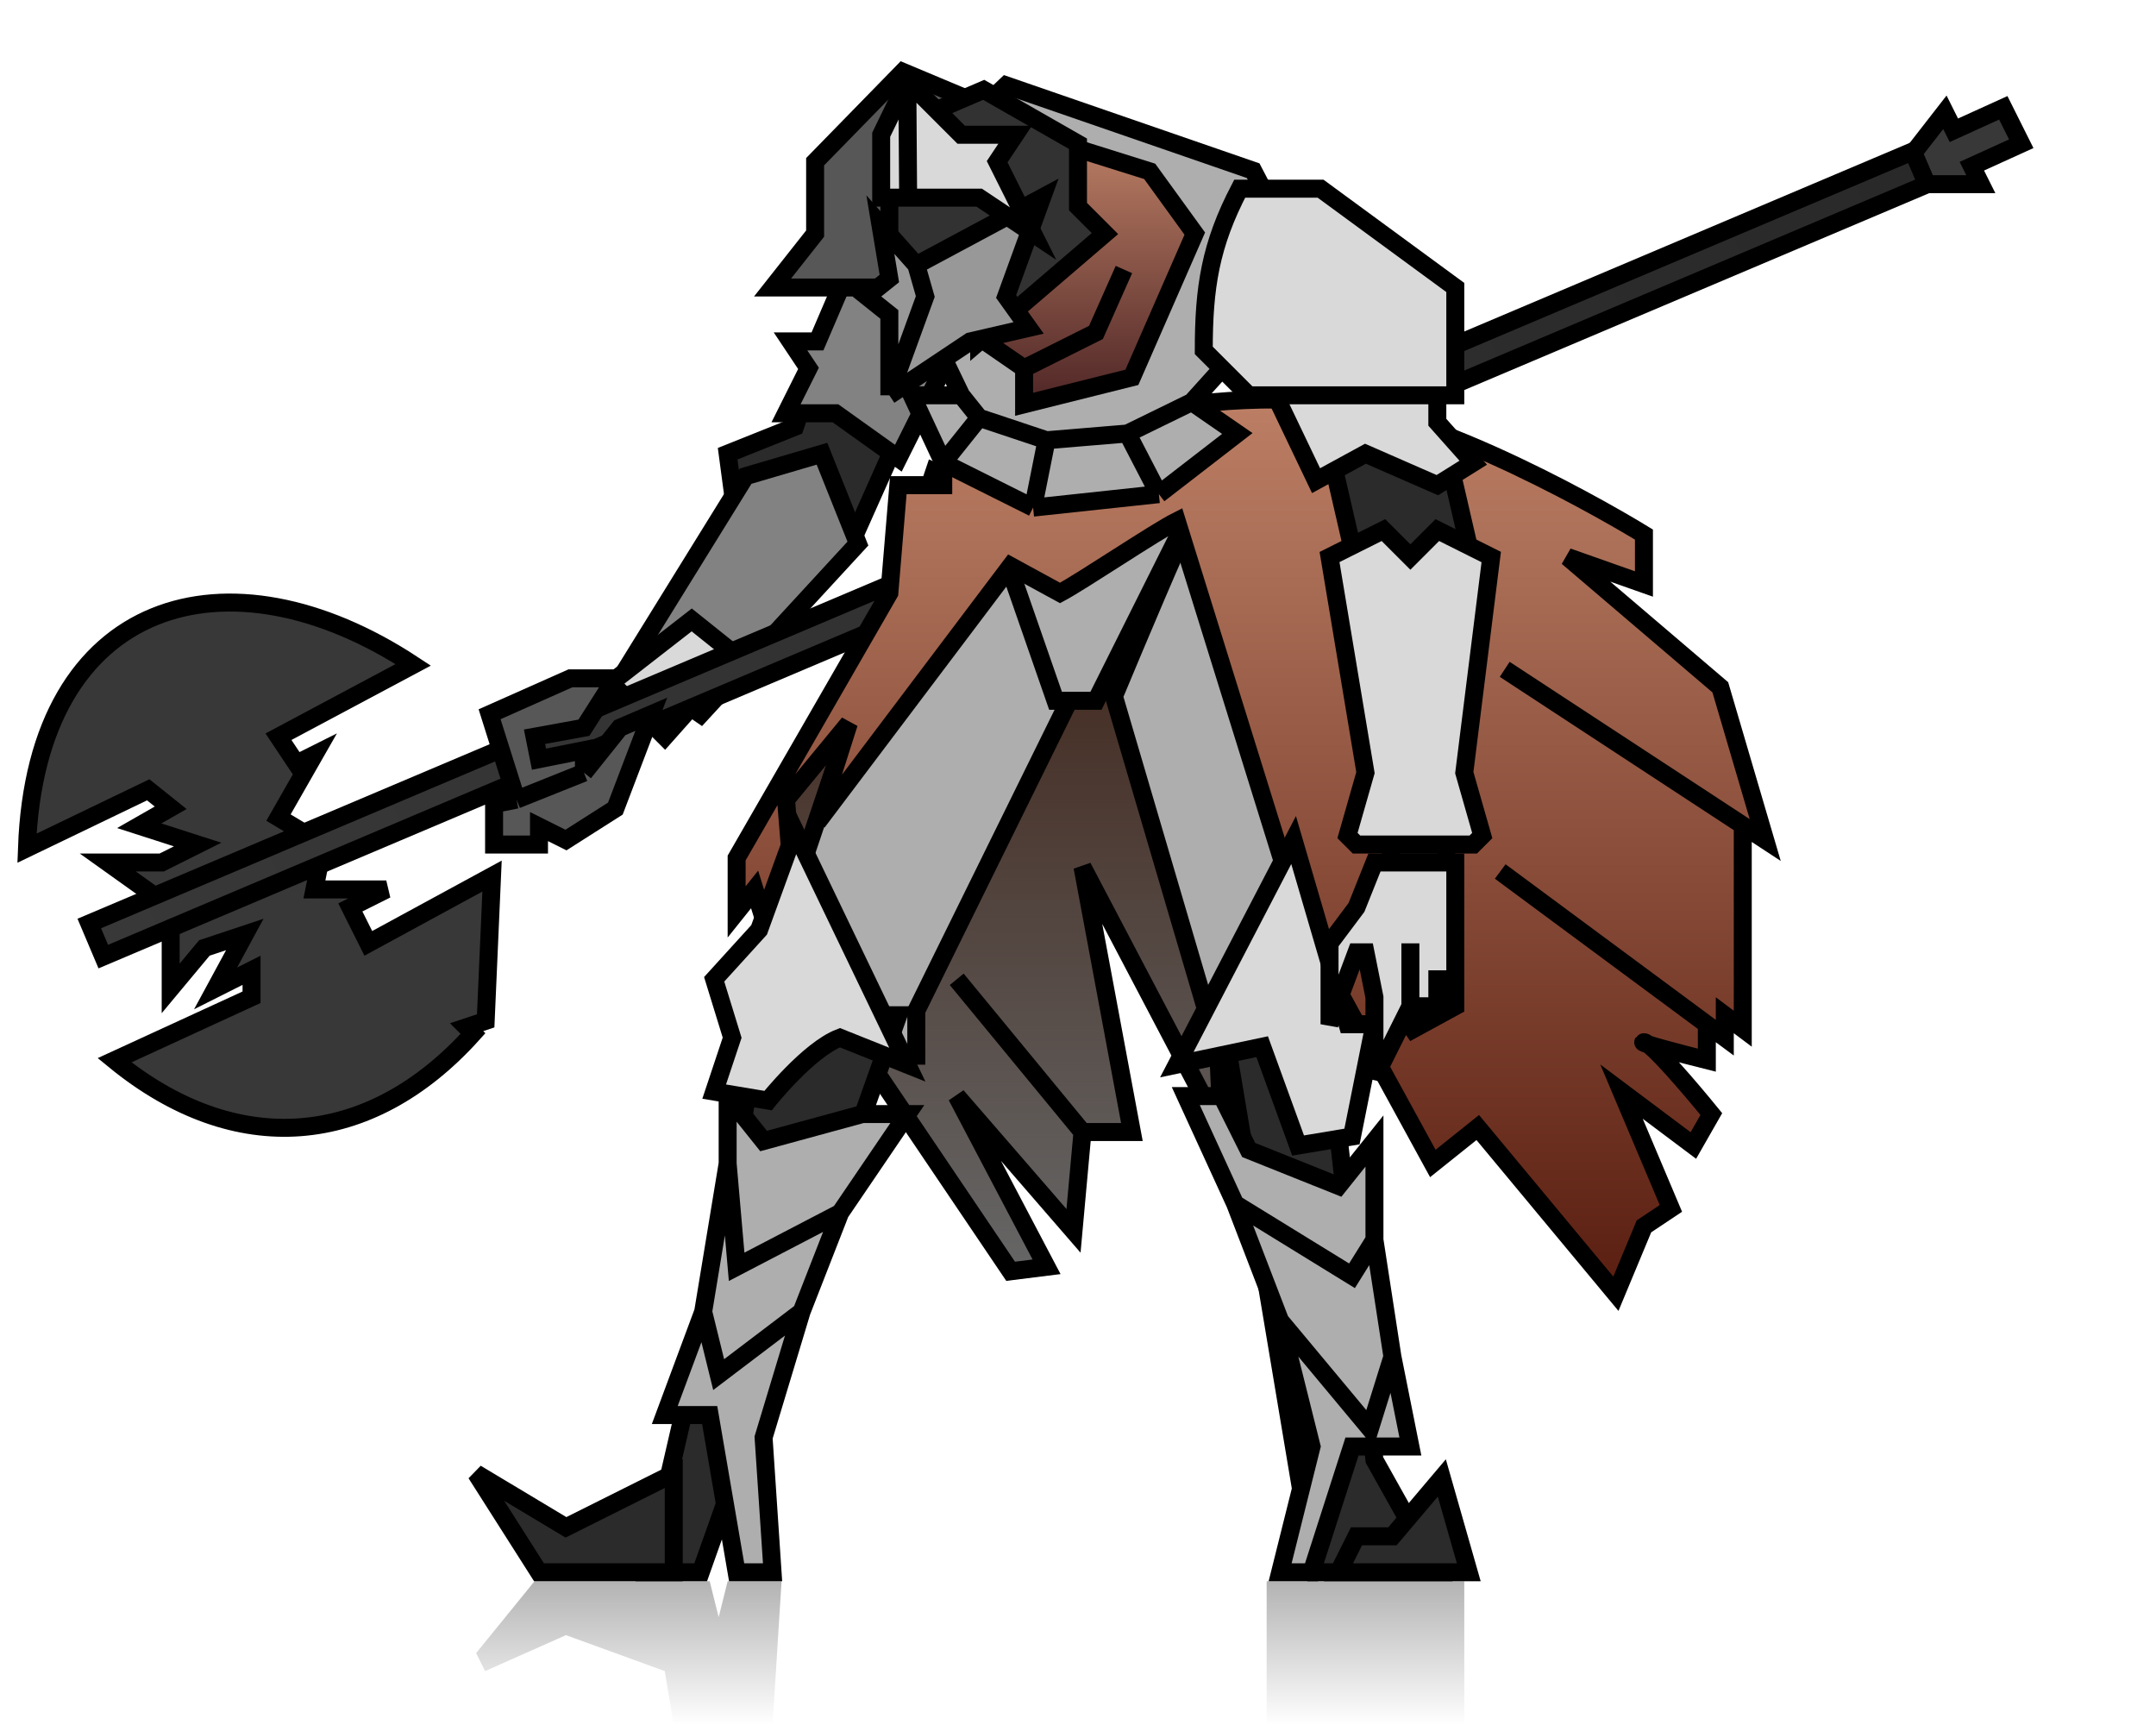 <svg width="240" height="192" viewBox="0 0 240 192" fill="none" xmlns="http://www.w3.org/2000/svg">
<path d="M88.5 47.5L97 23L109 28.5L94.5 61L82 58L81 50.5L88.5 47.5Z" fill="#D9D9D9"/>
<path d="M88.5 47.5L97 23L109 28.5L94.5 61L82 58L81 50.5L88.5 47.5Z" fill="black" fill-opacity="0.8"/>
<path d="M88.5 47.5L97 23L109 28.5L94.5 61L82 58L81 50.5L88.5 47.5Z" stroke="black" stroke-width="2"/>
<path d="M112.5 141.5L86.5 103V89L106.5 56H133L136 126L120.5 96.5L126 126H120.5L119.5 137L106.5 122L116.5 141L112.5 141.5Z" fill="url(#paint0_linear_3525_36583)"/>
<path d="M112.5 141.5L86.5 103V89L106.5 56H133L136 126L120.5 96.5L126 126H120.5L119.5 137L106.5 122L116.5 141L112.5 141.5Z" fill="black" fill-opacity="0.6"/>
<path d="M120.5 126L119.5 137L106.5 122L116.5 141L112.5 141.5L86.5 103V89L106.5 56H133L136 126L120.5 96.5L126 126H120.5ZM120.5 126L106.5 109" stroke="black" stroke-width="2"/>
<path d="M124 77.5C126.5 71.5 131.6 59.4 132 59L141 52.5L149.5 110.5L143.5 114.5L134 111.5L124 77.5Z" fill="#D9D9D9"/>
<path d="M124 77.5C126.5 71.5 131.6 59.4 132 59L141 52.5L149.5 110.5L143.5 114.5L134 111.5L124 77.5Z" fill="black" fill-opacity="0.2"/>
<path d="M124 77.5C126.5 71.5 131.6 59.4 132 59L141 52.5L149.5 110.5L143.5 114.5L134 111.5L124 77.5Z" stroke="black" stroke-width="2"/>
<path d="M104 52.5L109.5 55H133.5L122 78H119L102 112.5V117.5H96.5L86 106L104 52.5Z" fill="#D9D9D9"/>
<path d="M104 52.5L109.5 55H133.5L122 78H119L102 112.5V117.5H96.5L86 106L104 52.5Z" fill="black" fill-opacity="0.2"/>
<path d="M109.5 55L117.5 78H119M109.5 55L104 52.5L86 106L96.5 117.5H102V112.5L119 78M109.5 55H133.5L122 78H119" stroke="black" stroke-width="2"/>
<path d="M31 91L36 94L19 101L12 96H18L22 94L15.5 91.909L19 89.909L16.5 87.909L3 94.409C4 66.409 25.5 60.5 46 74L31 82L33 85L35 84L31 91Z" fill="#383838" stroke="black" stroke-width="2"/>
<path d="M35 99L36 94L19 101V110.011L22.75 105.511L27.25 104.011L24 110.011L28 108L28 111L12.75 118.011C26.219 129.031 41.141 127.857 52.651 115.038L51.944 114.331L54.065 113.624L54.773 97.511L41 105L39 101L43 99H35Z" fill="#383838" stroke="black" stroke-width="2"/>
<path d="M91.5 50.5L83 53L70 74L78 79.5L95.5 60.5L91.5 50.5Z" fill="#D9D9D9"/>
<path d="M91.5 50.5L83 53L70 74L78 79.5L95.5 60.5L91.5 50.5Z" fill="black" fill-opacity="0.4"/>
<path d="M91.5 50.5L83 53L70 74L78 79.5L95.5 60.5L91.5 50.5Z" stroke="black" stroke-width="2"/>
<path d="M74 82L82 73L77 69L68 76L74 82Z" fill="#D9D9D9" stroke="black" stroke-width="2"/>
<rect x="9.938" y="102.79" width="221.801" height="4" transform="rotate(-22.948 9.938 102.79)" fill="url(#paint1_linear_3525_36583)" stroke="black" stroke-width="2"/>
<path d="M131 58C128.6 59.2 120.5 64.667 118 66L112.5 63L91 91.5L94.5 80.5L87.5 89L88.5 101.5L86.5 107L84 99L82 101.5V95.5L99 66L100 54H105V51C105 51 131.877 42.254 149 45C163.253 47.286 183 59.5 183 59.5V65L174.5 62L191.5 76.5L196.5 93.5L194 91.862V114.5L192 113V115.5L190 114.02V118C188.056 117.514 184.8 116.674 183.489 116.254C184.941 117.344 188.616 121.681 190.5 124L188.5 127.5L180.5 121.5L186 134.5L183 136.5L179.875 144L164.5 125.5L159.5 129.5L145 103L131 58Z" fill="url(#paint2_linear_3525_36583)"/>
<path d="M167.5 74.5L194 91.862M194 91.862L196.5 93.5L191.5 76.5L174.5 62L183 65V59.5C183 59.5 163.253 47.286 149 45C131.877 42.254 105 51 105 51V54H100L99 66L82 95.5V101.5L84 99L86.5 107L88.5 101.5L87.5 89L94.5 80.5L91 91.5L112.5 63L118 66C120.5 64.667 128.6 59.2 131 58L145 103L159.5 129.5L164.5 125.5L179.875 144L183 136.5L186 134.5L180.5 121.5L188.5 127.5L190.5 124C188.333 121.333 183.8 116 183 116C182.2 116 187.333 117.333 190 118V114.02M194 91.862V114.5L192 113V115.5L190 114.02M167 97L190 114.02" stroke="black" stroke-width="2"/>
<path d="M100 113H84.5L81 136L72 175H78L100 113Z" fill="#D9D9D9"/>
<path d="M100 113H84.5L81 136L72 175H78L100 113Z" fill="black" fill-opacity="0.8"/>
<path d="M100 113H84.5L81 136L72 175H78L100 113Z" stroke="black" stroke-width="2"/>
<path d="M136 113H147.5L153 162.5L160 175H146.376L136 113Z" fill="#D9D9D9"/>
<path d="M136 113H147.5L153 162.5L160 175H146.376L136 113Z" fill="black" fill-opacity="0.8"/>
<path d="M136 113H147.5L153 162.5L160 175H146.376L136 113Z" stroke="black" stroke-width="2"/>
<path d="M79 157.5H74L78.276 146L81 129.5V122L85 127L96 124H101L93.523 135L89.227 146L85 160L86 175H82L79 157.5Z" fill="#D9D9D9"/>
<path d="M79 157.5H74L78.276 146L81 129.5V122L85 127L96 124H101L93.523 135L89.227 146L85 160L86 175H82L79 157.5Z" fill="black" fill-opacity="0.2"/>
<path d="M81 129.5L82 141L93.523 135M81 129.5L78.276 146M81 129.5V122L85 127L96 124H101L93.523 135M93.523 135L89.227 146M89.227 146L85 160L86 175H82L79 157.5H74L78.276 146M89.227 146L80 153L78.276 146" stroke="black" stroke-width="2"/>
<path d="M60 175L53 164L63 170L75 164V175H60Z" fill="#2B2B2B" stroke="black" stroke-width="2"/>
<path d="M151 63L148 50H161L164 63H161V102H155L154 63H151Z" fill="#2B2B2B" stroke="black" stroke-width="2"/>
<path d="M154 59L148 62L152 86L150 93L151 94H164L165 93L163 86L166 62L160 59L157 62L154 59Z" fill="#D9D9D9" stroke="black" stroke-width="2"/>
<path d="M146.5 53.5L141 42L160 39V47L164 51.5L160 54L152 50.5L146.5 53.5Z" fill="#D9D9D9"/>
<path d="M146.5 53.5L141 42L160 39V47L164 51.5L160 54L152 50.5L146.5 53.5Z" fill="#D9D9D9"/>
<path d="M146.5 53.5L141 42L160 39V47L164 51.5L160 54L152 50.5L146.5 53.5Z" stroke="black" stroke-width="2"/>
<path d="M63.5 75.5H68.5L65 81L59.5 82L60 84.5L65 83.5V86L69 81L72.5 79.5L68.5 90L63 93.5L60 92V94H55V89.5L57.5 89L54.5 79.5L63.5 75.5Z" fill="#D9D9D9"/>
<path d="M63.5 75.5H68.5L65 81L59.5 82L60 84.5L65 83.5V86L69 81L72.5 79.5L68.5 90L63 93.5L60 92V94H55V89.5L57.5 89L54.5 79.5L63.5 75.5Z" fill="black" fill-opacity="0.6"/>
<path d="M57.5 89L54.5 79.5L63.5 75.5H68.5L65 81L59.5 82L60 84.5L65 83.5V86M57.5 89L55 89.5V94H60V92L63 93.5L68.5 90L72.5 79.5L69 81L65 86M57.5 89L65 86" stroke="black" stroke-width="2"/>
<path d="M110 31H94L91 38H88L90 41L87.5 46H93L100 51L110 31Z" fill="#D9D9D9"/>
<path d="M110 31H94L91 38H88L90 41L87.5 46H93L100 51L110 31Z" fill="black" fill-opacity="0.4"/>
<path d="M110 31H94L91 38H88L90 41L87.5 46H93L100 51L110 31Z" stroke="black" stroke-width="2"/>
<path d="M79.5 109L84.5 103.5L88.5 92.5L101 118.5L93.5 115.5C90 116.833 85.5 122.5 85.5 122.5L79.5 121.5L81.5 115.5L79.5 109Z" fill="#D9D9D9" stroke="black" stroke-width="2"/>
<path d="M153 114H150L144 93.5L131 118.5L140.5 116.5L144.5 127.5L150.5 126.5L153 114Z" fill="#D9D9D9" stroke="black" stroke-width="2"/>
<path d="M157 161H150.5L146 175H142.5L146 161L142.5 147L137.5 134L132 122H136L139 128L149 132L153 127V138L155 151L157 161Z" fill="#D9D9D9"/>
<path d="M157 161H150.5L146 175H142.5L146 161L142.5 147L137.5 134L132 122H136L139 128L149 132L153 127V138L155 151L157 161Z" fill="black" fill-opacity="0.2"/>
<path d="M153 138L150.5 142L137.5 134M153 138L155 151M153 138V127L149 132L139 128L136 122H132L137.5 134M137.5 134L142.5 147M142.5 147L152.5 159L155 151M142.5 147L146 161L142.5 175H146L150.5 161H157L155 151" stroke="black" stroke-width="2"/>
<path d="M163.5 175L160.5 164.5L155 171H151L149 175H163.5Z" fill="#2B2B2B" stroke="black" stroke-width="2"/>
<path d="M162 96H153L151 101L148 105V114L151 106H152L153 111V120L157 112H160L156.5 115L162 112V96Z" fill="#D9D9D9"/>
<path d="M157 112L153 120V111L152 106H151L148 114V105L151 101L153 96H162V112L156.5 115L160 112M157 112V105M157 112H160M160 112V108" stroke="black" stroke-width="2"/>
<path d="M139.5 19L145.5 30.5L132.664 44.75L137.735 48.25L129 55L115 56.5L105 51.5L101.5 44H107L100.5 30.5L102 19L112 9.5L139.5 19Z" fill="#D9D9D9"/>
<path d="M139.5 19L145.5 30.5L132.664 44.75L137.735 48.25L129 55L115 56.5L105 51.5L101.5 44H107L100.5 30.5L102 19L112 9.5L139.5 19Z" fill="black" fill-opacity="0.2"/>
<path d="M116.5 49L125.5 48.25M116.5 49L115 56.5M116.5 49L109 46.5M107 44L100.5 30.5L102 19L112 9.5L139.5 19L145.5 30.5L132.664 44.75M107 44H101.5L105 51.5M107 44L109 46.5M105 51.5L115 56.5M105 51.5L109 46.5M115 56.5L129 55M129 55L137.735 48.25L132.664 44.75M129 55L125.5 48.25M132.664 44.75L125.5 48.25" stroke="black" stroke-width="2"/>
<path d="M133 26L127.981 19.074L115 15L101 32.037L114 41V45L126 42L133 26Z" fill="url(#paint3_linear_3525_36583)"/>
<path d="M114 41V45L126 42L133 26L127.981 19.074L115 15L101 32.037L114 41ZM114 41L122 37L125.111 30" stroke="black" stroke-width="2"/>
<path d="M86 32H102L116 14.5L100.5 8L90.737 18V26L86 32Z" fill="#D9D9D9"/>
<path d="M86 32H102L116 14.5L100.5 8L90.737 18V26L86 32Z" fill="black" fill-opacity="0.6"/>
<path d="M86 32H102L116 14.5L100.5 8L90.737 18V26L86 32Z" stroke="black" stroke-width="2"/>
<path d="M120 16L109.5 10L99 14.5V26.5L101.5 36.5L109 33V38L123 26L120 23V16Z" fill="#323232" stroke="black" stroke-width="2"/>
<path d="M99 44L108 38L114.5 36.5L112 33L116 22L102 29.5L98 25L99 31L96.5 33L99 35V44Z" fill="#D9D9D9"/>
<path d="M99 44L108 38L114.5 36.5L112 33L116 22L102 29.5L98 25L99 31L96.5 33L99 35V44Z" fill="black" fill-opacity="0.3"/>
<path d="M102 29.5L116 22L112 33L114.5 36.5L108 38L99 44M102 29.5L98 25L99 31L96.5 33L99 35V44M102 29.5L103 33L99 44" stroke="black" stroke-width="2"/>
<path d="M147 21H138C134.723 27.273 134 32.007 134 39L139 44H162V32L147 21Z" fill="#D9D9D9" stroke="black" stroke-width="2"/>
<path d="M101 9L107 15H113L111 18L115 26L109 22H101.091H98.091L98.091 15L101 9Z" fill="#D9D9D9"/>
<path d="M101.091 22H98.091L98.091 15L101 9M101.091 22H109L115 26L111 18L113 15H107L101 9M101.091 22L101 9" stroke="black" stroke-width="2"/>
<path d="M216.5 12.5L213 17L214.5 20.5H220.5L219.5 18.5L225 16L223 12L217.5 14.5L216.5 12.5Z" fill="#383838" stroke="black" stroke-width="2"/>
<path opacity="0.3" d="M59.5 176H79L80 180L81 176H87L86 192H75L74 186L63 182L54 186L53 184L59.5 176Z" fill="url(#paint4_linear_3525_36583)"/>
<rect opacity="0.3" x="141" y="176" width="22" height="16" fill="url(#paint5_linear_3525_36583)"/>
<defs>
<linearGradient id="paint0_linear_3525_36583" x1="111.25" y1="56" x2="111.25" y2="141.5" gradientUnits="userSpaceOnUse">
<stop stop-color="#964C2D"/>
<stop offset="1" stop-color="#964C2D" stop-opacity="0"/>
</linearGradient>
<linearGradient id="paint1_linear_3525_36583" x1="9.283" y1="105.513" x2="230.404" y2="105.202" gradientUnits="userSpaceOnUse">
<stop stop-color="#383838"/>
<stop offset="1" stop-color="#292929"/>
</linearGradient>
<linearGradient id="paint2_linear_3525_36583" x1="139.25" y1="44.466" x2="139.25" y2="144" gradientUnits="userSpaceOnUse">
<stop stop-color="#BC7F65"/>
<stop offset="1" stop-color="#5A1E11"/>
</linearGradient>
<linearGradient id="paint3_linear_3525_36583" x1="117" y1="15" x2="117" y2="45" gradientUnits="userSpaceOnUse">
<stop stop-color="#BC7F65"/>
<stop offset="1" stop-color="#4F2626"/>
</linearGradient>
<linearGradient id="paint4_linear_3525_36583" x1="72" y1="176" x2="72" y2="192" gradientUnits="userSpaceOnUse">
<stop/>
<stop offset="1" stop-opacity="0"/>
</linearGradient>
<linearGradient id="paint5_linear_3525_36583" x1="152" y1="176" x2="152" y2="192" gradientUnits="userSpaceOnUse">
<stop/>
<stop offset="1" stop-opacity="0"/>
</linearGradient>
</defs>
</svg>
